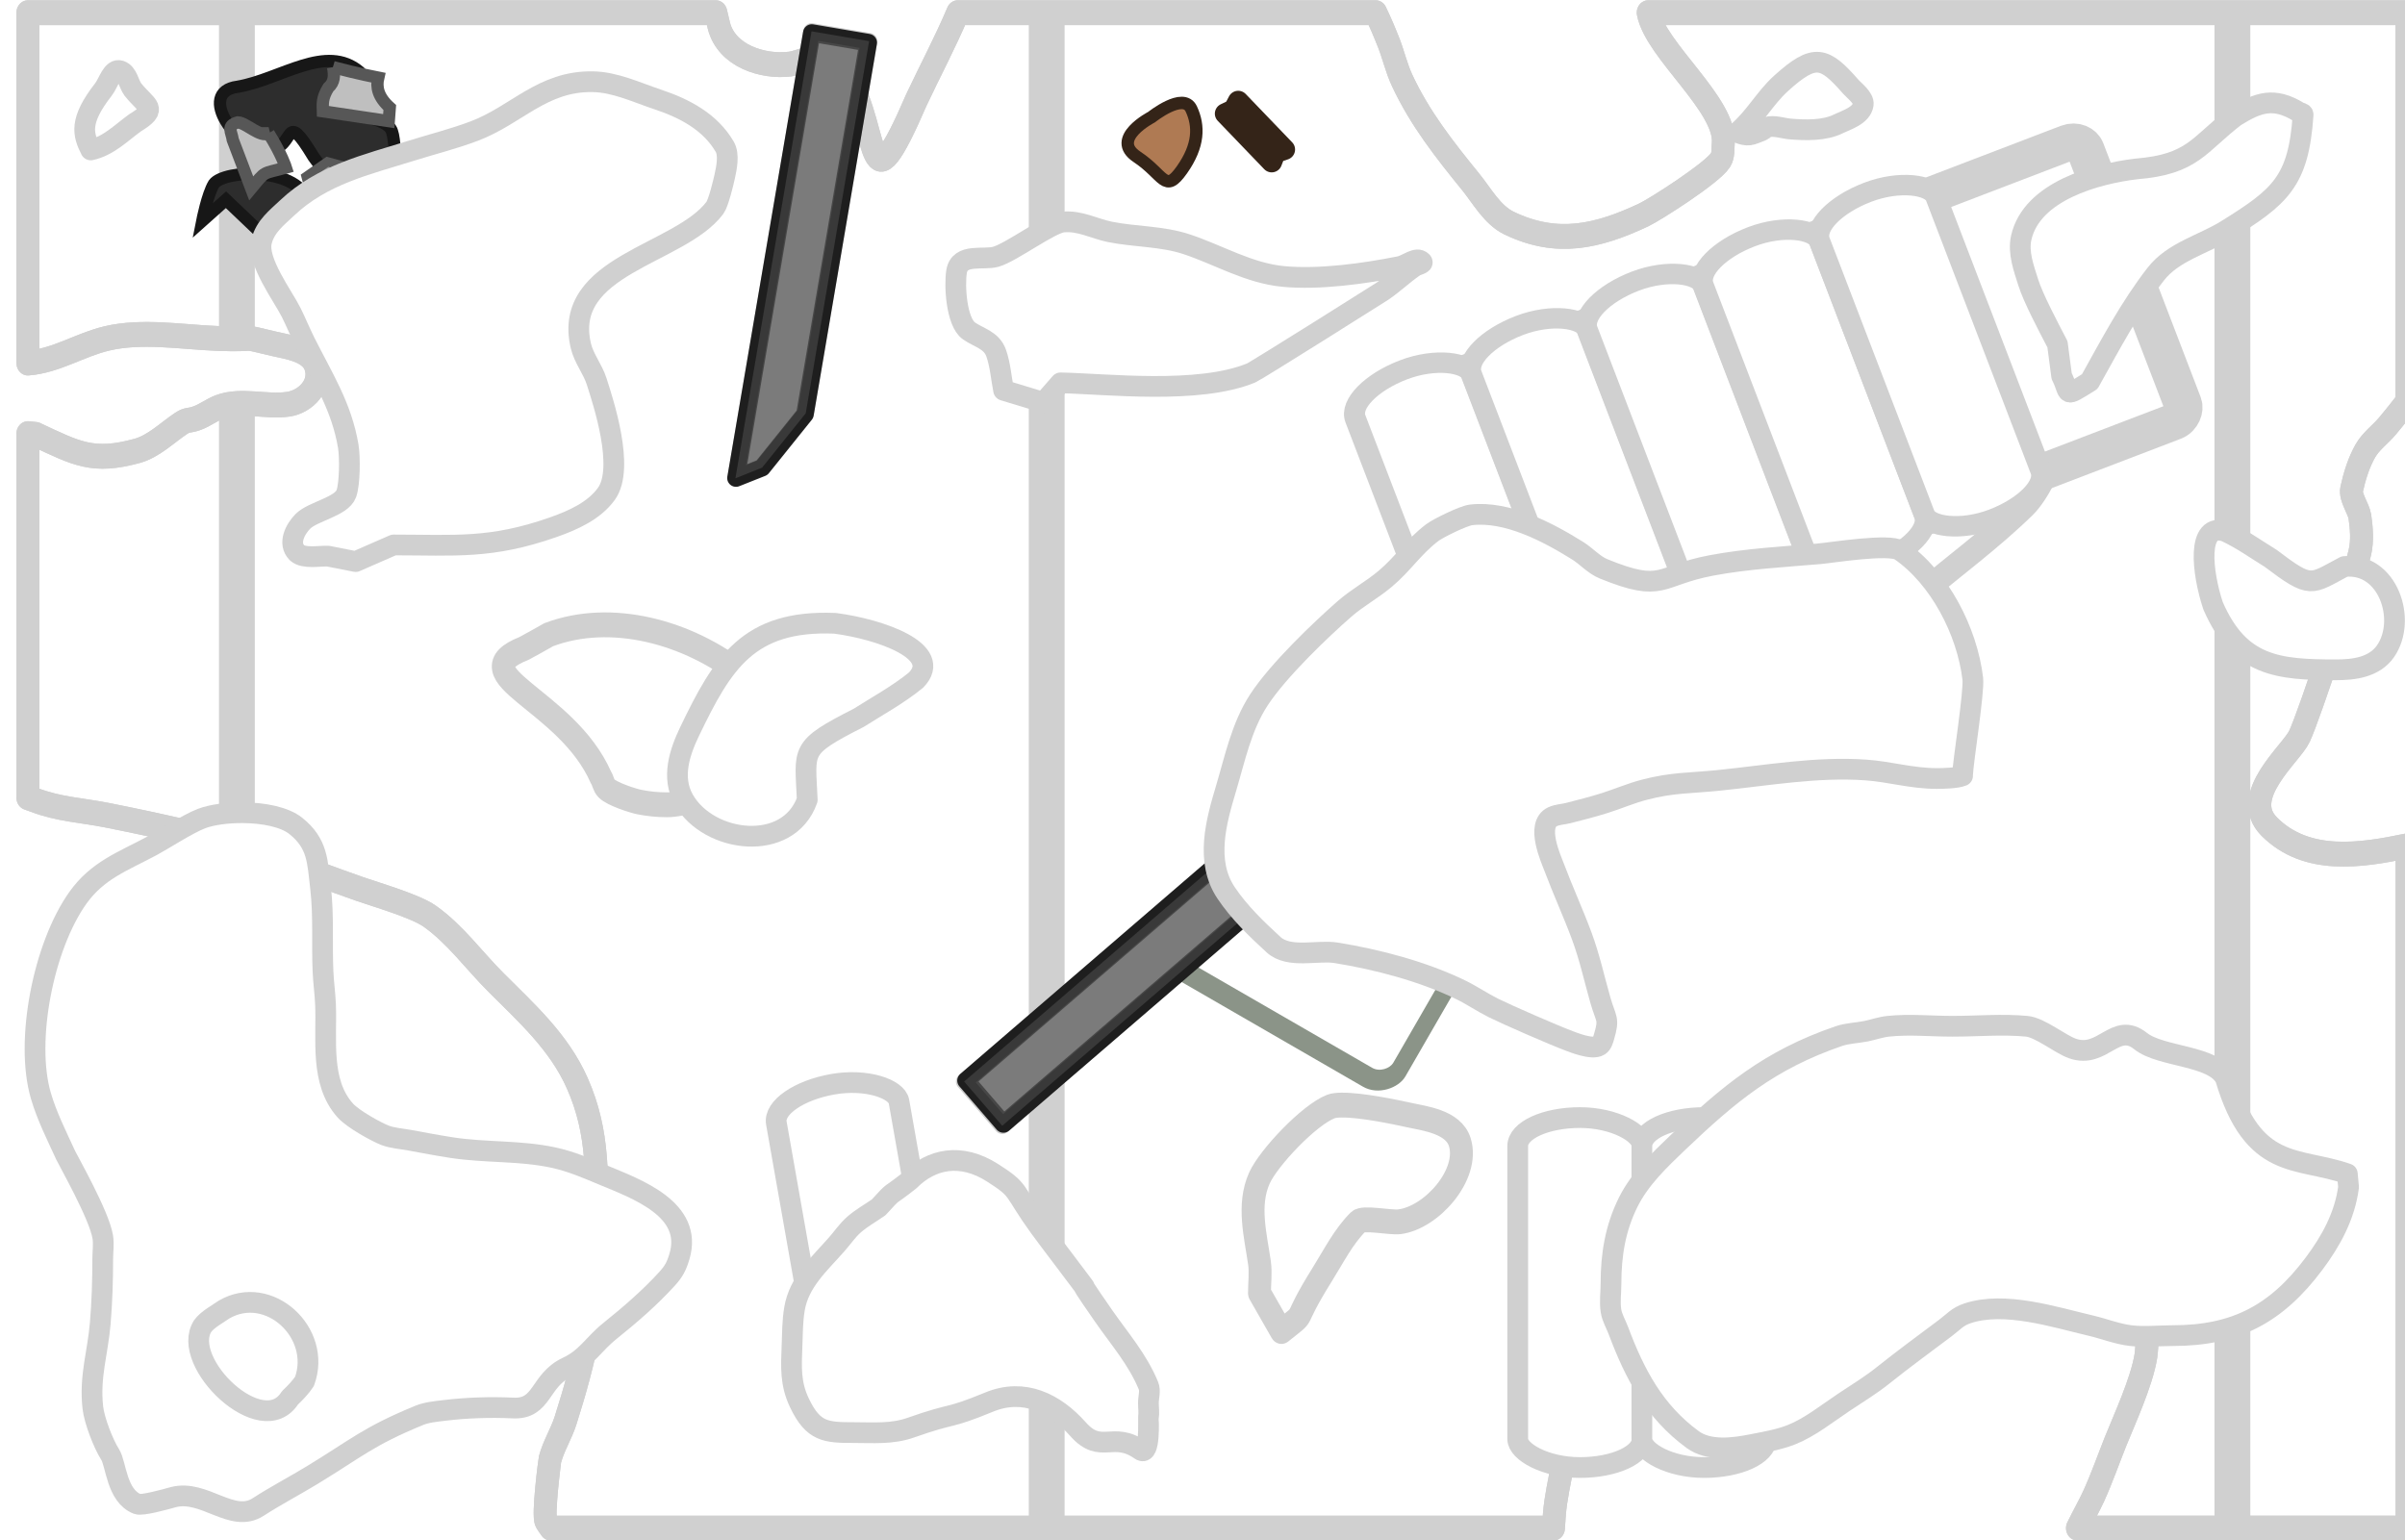 <?xml version="1.0" encoding="UTF-8" standalone="no"?>
<!-- Created with Inkscape (http://www.inkscape.org/) -->

<svg
   width="231.951mm"
   height="148.553mm"
   viewBox="0 0 231.951 148.553"
   version="1.1"
   id="svg1"
   inkscape:version="1.3.2 (091e20e, 2023-11-25, custom)"
   sodipodi:docname="tent_residue_big.svg"
   xmlns:inkscape="http://www.inkscape.org/namespaces/inkscape"
   xmlns:sodipodi="http://sodipodi.sourceforge.net/DTD/sodipodi-0.dtd"
   xmlns="http://www.w3.org/2000/svg"
   xmlns:svg="http://www.w3.org/2000/svg">
  <sodipodi:namedview
     id="namedview1"
     pagecolor="#ffffff"
     bordercolor="#000000"
     borderopacity="0.25"
     inkscape:showpageshadow="2"
     inkscape:pageopacity="0.0"
     inkscape:pagecheckerboard="0"
     inkscape:deskcolor="#d1d1d1"
     inkscape:document-units="mm"
     inkscape:zoom="1.0141844"
     inkscape:cx="469.34267"
     inkscape:cy="276.57693"
     inkscape:window-width="1920"
     inkscape:window-height="1001"
     inkscape:window-x="-9"
     inkscape:window-y="-9"
     inkscape:window-maximized="1"
     inkscape:current-layer="layer1" />
  <defs
     id="defs1">
    <filter
       inkscape:collect="always"
       style="color-interpolation-filters:sRGB"
       id="filter88103-1-5-8-7"
       x="-0.093"
       y="-0.105"
       width="1.192"
       height="1.206">
      <feGaussianBlur
         inkscape:collect="always"
         stdDeviation="0.049"
         id="feGaussianBlur88105-9-3-9-3" />
    </filter>
  </defs>
  <g
     inkscape:label="Στρώση 1"
     inkscape:groupmode="layer"
     id="layer1"
     transform="translate(-141.552,-147.373)">
    <g
       id="g54979"
       transform="translate(4262.938,672.373)">
      <g
         id="g36725"
         transform="matrix(-1.326,0,0,-1.437,-9700.448,-803.08)"
         style="stroke-width:0.725">
        <path
           id="rect36711"
           style="fill:#ffffff;fill-opacity:1;stroke:#d0d0d0;stroke-width:1.667;stroke-linecap:round;stroke-linejoin:round;stroke-opacity:1;stop-color:#000000"
           d="m 4209.466,-194.367 v -23.517 c 2.066,0.148 3.772,1.225 5.752,1.654 2.556,0.555 5.412,0.095 7.984,0 3.4,-0.126 1.315,0.256 4.191,-0.368 0.959,-0.208 2.603,-0.391 2.994,-1.473 0.465,-1.286 -0.711,-2.409 -1.996,-2.578 -1.624,-0.214 -3.418,0.36 -4.99,-0.184 -0.557,-0.193 -1.039,-0.544 -1.597,-0.737 -0.668,-0.231 -0.702,-0.064 -1.198,-0.368 -1.008,-0.62 -1.999,-1.541 -3.193,-1.841 -3.218,-0.81 -4.381,-0.192 -7.385,1.105 l -0.562,0.053 v -24.434 c 0.146,-0.047 0.293,-0.093 0.435,-0.144 1.834,-0.651 3.455,-0.69 5.363,-1.042 2.172,-0.401 4.339,-0.823 6.492,-1.302 4.122,-0.918 7.877,-2.361 11.855,-3.646 1.205,-0.389 4.024,-1.135 5.081,-1.823 1.848,-1.203 3.199,-2.951 4.798,-4.427 2.266,-2.091 4.6,-4.014 5.928,-6.771 1.642,-3.409 1.412,-6.419 1.412,-10.156 0,-2.847 0.105,-3.175 -0.565,-6.51 -0.407,-2.029 -1.016,-4.023 -1.694,-5.99 -0.307,-0.891 -0.871,-1.7 -1.129,-2.604 -0.018,-0.064 -0.542,-3.786 -0.282,-4.167 0.105,-0.154 0.217,-0.304 0.334,-0.451 h 72.932 c 0.041,0.654 0.088,1.262 0.175,1.783 0.737,4.381 2.351,8.711 5.189,12.337 10.959,4.663 7.165,-4.455 26.945,3.499 0.544,0.223 1.048,0.524 1.597,0.737 0.718,0.279 1.505,0.405 2.196,0.737 1.763,0.846 4.056,3.435 5.589,0.921 0.394,-0.646 0.767,-1.315 0.998,-2.026 0.417,-1.282 0.626,-5.117 0.399,-6.445 -0.297,-1.735 -1.6,-4.334 -2.196,-5.708 -0.532,-1.228 -1.004,-2.479 -1.597,-3.683 -0.3,-0.609 -0.759,-1.361 -1.181,-2.151 h 23.968 v 45.793 c -3.394,-0.655 -7.306,-1.209 -10.013,1.288 -2.238,2.065 1.605,4.895 2.196,6.077 0.784,1.567 3.843,10.146 4.391,12.337 0.194,0.778 0.122,1.604 0,2.394 -0.081,0.52 -0.725,1.317 -0.599,1.841 0.214,0.891 0.511,1.784 0.998,2.578 0.394,0.643 1.081,1.092 1.597,1.657 0.677,0.741 1.076,1.232 1.43,1.647 v 26.108 h -55.192 c 0.535,-2.553 5.715,-6.207 5.46,-8.789 -0.037,-0.372 0.018,-0.79 -0.2,-1.105 -0.6,-0.87 -4.781,-3.334 -5.589,-3.683 -3.36,-1.453 -6.299,-2.094 -9.78,-0.552 -1.23,0.544 -1.989,1.848 -2.794,2.762 -1.903,2.161 -3.695,4.254 -4.99,6.813 -0.418,0.827 -0.636,1.729 -0.998,2.578 -0.278,0.652 -0.584,1.319 -0.927,1.976 h -30.397 c -0.903,-1.974 -2.003,-3.877 -3.006,-5.843 -3.716,-7.923 -2.617,-2.258 -4.99,1.473 -0.202,0.31 -1.254,1.131 -1.597,1.289 -0.706,0.326 -1.905,-0.289 -2.595,-0.368 -2.01,-0.232 -4.641,0.556 -5.189,2.578 -0.078,0.289 -0.152,0.58 -0.224,0.871 z m 135.967,-24.403 c 1.334,-0.026 0.74,-1.41 2.314,-2.431 1.217,-0.79 2.597,-1.364 3.992,-1.841 0.954,-0.327 1.991,-0.392 2.994,-0.552 0.529,-0.085 1.218,0.166 1.597,-0.184 0.675,-0.623 -0.724,-2.894 -1.597,-3.683 -2.429,-2.193 -5.189,-4.051 -7.784,-6.077 -4.813,-0.187 -4.655,1.03 -7.585,3.683 -0.778,0.718 -1.597,2.478 -1.597,3.499 0,1.13 0.543,2.735 1.198,3.683 0.202,0.293 0.532,0.491 0.798,0.737 1.47,1.356 3.046,2.801 5.189,3.13 0.184,0.028 0.343,0.04 0.481,0.037 z m -83.91,-20.109 c 1.431,-1.144 1.089,-2.464 0.998,-4.051 -0.14,-2.455 -4.151,-4.604 -6.587,-4.604 -0.669,0 -1.34,0.063 -1.996,0.184 -0.483,0.089 -1.975,0.533 -2.395,0.921 -0.21,0.194 -0.234,0.508 -0.399,0.737 -2.506,5.28 -10.371,6.898 -5.589,8.655 0.599,0.307 1.205,0.602 1.796,0.921 4.529,1.571 10.099,0.218 14.171,-2.762 z m 43.494,-28.812 c 1.417,0.015 3.882,-0.46 4.807,-0.65 1.195,-0.245 3.329,-0.452 3.792,-1.841 0.726,-2.176 -2.059,-5.071 -4.391,-5.34 -0.68,-0.078 -2.643,0.324 -2.994,0 -1.083,-0.999 -1.783,-2.3 -2.595,-3.499 -2.488,-3.673 -0.882,-2.308 -2.994,-3.867 l -1.597,2.578 c 0,0.648 0.099,1.387 0,2.026 -0.282,1.819 -0.893,3.897 0,5.708 0.665,1.351 3.602,4.224 5.189,4.788 0.183,0.065 0.454,0.094 0.781,0.098 z"
           transform="scale(-1,1)"
           sodipodi:nodetypes="ccssssssssscccssssssssssssccsccssssssscccssssssscccscsssssccccsssccssssssccssssscssssccccssssssccsssss" />
        <g
           id="g36717"
           transform="matrix(1.029,0,0,1.029,382.622,-244.305)"
           style="stroke-width:0.704">
          <rect
             style="opacity:1;fill:#d0d0d0;fill-opacity:1;stroke:none;stroke-width:2.536;stroke-linecap:round;stroke-dasharray:none;stroke-opacity:1;stop-color:#000000"
             id="rect36713"
             width="2.532"
             height="99.128"
             x="-4535.95"
             y="-50.638" />
          <rect
             style="opacity:1;fill:#d0d0d0;fill-opacity:1;stroke:none;stroke-width:2.536;stroke-linecap:round;stroke-dasharray:none;stroke-opacity:1;stop-color:#000000"
             id="rect36715"
             width="2.532"
             height="99.128"
             x="4617.23"
             y="-50.638"
             transform="scale(-1,1)" />
        </g>
        <g
           id="g36721"
           transform="matrix(1.029,0,0,1.029,301.938,-244.305)"
           style="stroke-width:0.704">
          <path
             id="rect36719"
             style="opacity:1;fill:#d0d0d0;fill-opacity:1;stroke:none;stroke-width:2.536;stroke-linecap:round;stroke-dasharray:none;stroke-opacity:1;stop-color:#000000"
             d="M 4397.768,48.49 V 27.344 c 0.344,-0.022 0.685,-0.041 1.02,-0.053 0.731,-0.027 1.192,-0.029 1.512,-0.024 v 21.224 z m 2.532,-25.448 c -0.45,-0.019 -0.892,-0.08 -1.318,-0.227 -0.426,-0.147 -0.807,-0.389 -1.214,-0.577 V -5.184 c 0.857,-0.199 1.7,-0.417 2.532,-0.654 z"
             transform="scale(-1,1)" />
        </g>
        <path
           id="rect36723"
           style="fill:none;fill-opacity:1;stroke:#d0d0d0;stroke-width:1.667;stroke-linecap:round;stroke-linejoin:round;stroke-opacity:1;stop-color:#000000"
           d="m -4209.467,-194.367 v -23.516 c -2.066,0.148 -3.772,1.224 -5.751,1.654 -2.556,0.555 -5.412,0.095 -7.984,0 -3.4,-0.126 -1.315,0.256 -4.191,-0.368 -0.959,-0.208 -2.603,-0.391 -2.994,-1.473 -0.465,-1.286 0.711,-2.409 1.996,-2.578 1.624,-0.214 3.418,0.36 4.99,-0.184 0.557,-0.193 1.039,-0.544 1.597,-0.737 0.668,-0.231 0.702,-0.064 1.198,-0.368 1.008,-0.62 1.999,-1.541 3.193,-1.841 3.218,-0.81 4.381,-0.192 7.385,1.105 l 0.562,0.053 v -24.434 c -0.146,-0.047 -0.292,-0.093 -0.435,-0.143 -1.834,-0.651 -3.455,-0.69 -5.363,-1.042 -2.172,-0.401 -4.339,-0.823 -6.492,-1.302 -4.122,-0.918 -7.877,-2.361 -11.855,-3.646 -1.205,-0.389 -4.024,-1.135 -5.081,-1.823 -1.848,-1.203 -3.199,-2.951 -4.798,-4.427 -2.266,-2.091 -4.6,-4.014 -5.928,-6.771 -1.642,-3.409 -1.412,-6.419 -1.412,-10.156 0,-2.847 -0.105,-3.175 0.565,-6.51 0.407,-2.029 1.016,-4.023 1.694,-5.99 0.307,-0.891 0.871,-1.7 1.129,-2.604 0.018,-0.064 0.542,-3.786 0.282,-4.167 -0.105,-0.154 -0.217,-0.304 -0.334,-0.451 h -72.932 c -0.041,0.654 -0.088,1.262 -0.175,1.783 -0.737,4.381 -2.351,8.711 -5.189,12.337 -10.959,4.663 -7.165,-4.455 -26.945,3.499 -0.544,0.223 -1.048,0.524 -1.597,0.737 -0.718,0.279 -1.505,0.405 -2.196,0.737 -1.763,0.846 -4.056,3.435 -5.589,0.921 -0.394,-0.646 -0.767,-1.315 -0.998,-2.026 -0.417,-1.282 -0.626,-5.117 -0.399,-6.445 0.297,-1.735 1.6,-4.334 2.196,-5.708 0.532,-1.228 1.004,-2.479 1.597,-3.683 0.3,-0.609 0.759,-1.361 1.181,-2.151 h -23.968 v 45.793 c 3.394,-0.655 7.306,-1.209 10.013,1.288 2.238,2.065 -1.605,4.895 -2.196,6.077 -0.784,1.567 -3.843,10.146 -4.391,12.337 -0.194,0.778 -0.122,1.604 0,2.394 0.081,0.52 0.725,1.317 0.599,1.841 -0.214,0.891 -0.511,1.784 -0.998,2.578 -0.394,0.643 -1.081,1.092 -1.597,1.657 -0.677,0.742 -1.076,1.232 -1.431,1.648 v 26.108 h 55.187 c -0.534,-2.553 -5.71,-6.206 -5.456,-8.789 0.037,-0.372 -0.018,-0.79 0.2,-1.105 0.6,-0.87 4.781,-3.334 5.589,-3.683 3.36,-1.453 6.299,-2.094 9.78,-0.552 1.23,0.544 1.989,1.848 2.794,2.762 1.903,2.161 3.695,4.254 4.99,6.813 0.418,0.827 0.636,1.729 0.998,2.578 0.278,0.653 0.589,1.318 0.932,1.976 h 30.392 c 0.903,-1.974 2.003,-3.877 3.006,-5.843 3.716,-7.923 2.617,-2.258 4.99,1.473 0.202,0.31 1.254,1.131 1.597,1.289 0.706,0.326 1.905,-0.289 2.595,-0.368 2.01,-0.232 4.641,0.556 5.189,2.578 0.078,0.289 0.152,0.58 0.224,0.871 z"
           sodipodi:nodetypes="ccssssssssscccssssssssssssccsccssssssscccssssssscccscsssssccccssscc" />
      </g>
      <g
         id="g44080"
         transform="matrix(0.852,-0.326,0.314,0.819,-310.799,-1854.361)"
         style="stroke-width:1.118">
        <rect
           style="display:inline;fill:#ffffff;fill-opacity:1;stroke:#d0d0d0;stroke-width:4.025;stroke-miterlimit:4;stroke-dasharray:none;stroke-opacity:1;paint-order:markers stroke fill"
           id="rect44060"
           width="80.323"
           height="32.828"
           x="4221.824"
           y="-41.104"
           ry="1.453"
           transform="scale(-1,1)"
           rx="1.513" />
        <g
           id="g44066"
           transform="matrix(0,-0.932,-1.015,0,-4126.695,84.696)"
           style="stroke-width:1.122" />
        <g
           id="g44078"
           style="stroke-width:1.118">
          <rect
             style="fill:#ffffff;fill-opacity:1;stroke:#d0d0d0;stroke-width:2.236;stroke-linecap:round;stroke-dasharray:none;stroke-opacity:1;stop-color:#000000"
             id="rect44068"
             width="13.166"
             height="38.485"
             x="-4304.07"
             y="-43.886"
             ry="3.13"
             rx="7.219" />
          <rect
             style="fill:#ffffff;fill-opacity:1;stroke:#d0d0d0;stroke-width:2.236;stroke-linecap:round;stroke-dasharray:none;stroke-opacity:1;stop-color:#000000"
             id="rect44070"
             width="13.166"
             height="38.485"
             x="-4290.941"
             y="-43.886"
             ry="3.13"
             rx="7.219" />
          <rect
             style="fill:#ffffff;fill-opacity:1;stroke:#d0d0d0;stroke-width:2.236;stroke-linecap:round;stroke-dasharray:none;stroke-opacity:1;stop-color:#000000"
             id="rect44072"
             width="13.166"
             height="38.485"
             x="-4277.823"
             y="-43.886"
             ry="3.13"
             rx="7.219" />
          <rect
             style="fill:#ffffff;fill-opacity:1;stroke:#d0d0d0;stroke-width:2.236;stroke-linecap:round;stroke-dasharray:none;stroke-opacity:1;stop-color:#000000"
             id="rect44074"
             width="13.166"
             height="38.485"
             x="-4264.694"
             y="-43.886"
             ry="3.13"
             rx="7.219" />
          <rect
             style="fill:#ffffff;fill-opacity:1;stroke:#d0d0d0;stroke-width:2.236;stroke-linecap:round;stroke-dasharray:none;stroke-opacity:1;stop-color:#000000"
             id="rect44076"
             width="13.166"
             height="38.485"
             x="-4251.528"
             y="-43.886"
             ry="3.13"
             rx="7.219" />
        </g>
      </g>
      <rect
         style="display:inline;fill:#8b9488;fill-opacity:1;stroke-width:0.11"
         id="rect27587-9"
         width="26.835"
         height="17.111"
         x="-3689.323"
         y="-1631.16"
         rx="3.046"
         ry="2.903"
         transform="matrix(0.866,0.5,0.5,-0.866,0,0)" />
      <rect
         style="display:inline;fill:#ffffff;fill-opacity:1;stroke-width:0.111"
         id="rect27589-2"
         width="23.611"
         height="13.916"
         x="-3687.769"
         y="-1629.14"
         rx="1.523"
         ry="1.452"
         transform="matrix(0.866,0.5,0.5,-0.866,0,0)" />
      <rect
         style="fill:#ffffff;fill-opacity:1;stroke:#d0d0d0;stroke-width:2;stroke-linecap:round;stroke-dasharray:none;stroke-opacity:1;stop-color:#000000"
         id="rect44127"
         width="12.007"
         height="33.754"
         x="-3912.427"
         y="-1116.642"
         ry="2.745"
         rx="6.583"
         transform="rotate(-10.013)" />
      <g
         id="g44154"
         transform="translate(-454.264)">
        <rect
           style="fill:#ffffff;fill-opacity:1;stroke:#d0d0d0;stroke-width:2;stroke-linecap:round;stroke-dasharray:none;stroke-opacity:1;stop-color:#000000"
           id="rect44123"
           width="12.007"
           height="33.754"
           x="-3520.745"
           y="-417.203"
           ry="2.745"
           rx="6.583" />
        <rect
           style="fill:#ffffff;fill-opacity:1;stroke:#d0d0d0;stroke-width:2;stroke-linecap:round;stroke-dasharray:none;stroke-opacity:1;stop-color:#000000"
           id="rect44125"
           width="12.007"
           height="33.754"
           x="-3508.772"
           y="-417.203"
           ry="2.745"
           rx="6.583" />
      </g>
      <g
         id="g44325"
         transform="translate(-472.598,-45.65)">
        <path
           id="path44319"
           style="fill:#666666;fill-opacity:1;stroke:#262626;stroke-width:1.7;stroke-linecap:round;stroke-linejoin:round;stroke-dasharray:none;stroke-opacity:1"
           d="m -3570.493,-476.16 -7.308,42.917 2.507,-0.996 4.138,-5.152 6.103,-35.843 z" />
        <path
           id="path44321"
           style="opacity:0.2;fill:#d0d0d0;fill-opacity:1;stroke:#000000;stroke-width:1.584;stroke-linecap:round;stroke-linejoin:round;stroke-dasharray:none;stroke-opacity:1"
           d="m -3570.518,-476.324 -7.339,43.104 2.564,-1.019 4.213,-5.245 6.112,-35.895 z" />
      </g>
      <g
         id="g44333"
         transform="translate(-454.264)">
        <path
           id="path44327"
           style="fill:#666666;fill-opacity:1;stroke:#262626;stroke-width:1.7;stroke-linecap:round;stroke-linejoin:round;stroke-dasharray:none;stroke-opacity:1"
           d="m -3533.993,-455.193 -39.956,34.419 3.602,4.182 39.227,-33.791 -0.196,-3.168 z" />
        <path
           id="path44329"
           style="opacity:0.2;fill:#d0d0d0;fill-opacity:1;stroke:#000000;stroke-width:1.584;stroke-linecap:round;stroke-linejoin:round;stroke-dasharray:none;stroke-opacity:1"
           d="m -3534.039,-455.221 -40.096,34.54 3.674,4.265 39.346,-33.894 -0.201,-3.241 z" />
      </g>
      <g
         inkscape:label="Layer 1"
         id="layer1-5"
         transform="translate(-4122.874,-511.38)">
        <path
           style="fill:#2d2d2d;fill-opacity:1;stroke:#171717;stroke-width:1.184;stroke-linecap:round;stroke-dasharray:none;stroke-opacity:1"
           d="m 24.415,-5.253 c 4.175,-0.713 8.52,-4.219 11.782,-1.411 0.657,0.566 -1.129,4.068 -1.129,4.068 0,0 3.856,0.309 4.228,1.667 0.255,0.687 0.348,3.013 0.348,3.013 l -2.449,0.434 c 0,0 1.835,3.342 -0.294,3.492 C 35.031,6.436 32.564,2.576 31.729,1.509 28.769,-3.37 30.087,0.69 27.439,0.801 24.505,1.104 20.314,-4.744 24.415,-5.253 Z"
           id="path1-1"
           sodipodi:nodetypes="cscccccccc" />
        <path
           style="fill:#bfbfbf;fill-opacity:1;stroke:#575757;stroke-width:1.184;stroke-linecap:round;stroke-dasharray:none;stroke-opacity:1"
           d="m 33.611,-7.142 c 2.333,0.623 4.356,1.015 4.356,1.015 -0.213,0.908 -0.027,1.851 1.114,2.882 l -0.098,1.31 -6.354,-0.95 c -0.021,-0.744 -0.094,-1.265 0.527,-2.283 0.587,-0.513 0.609,-1.153 0.456,-1.974 z"
           id="path2-0"
           sodipodi:nodetypes="ccccccc" />
        <path
           style="fill:#2d2d2d;fill-opacity:1;stroke:#171717;stroke-width:1.184;stroke-linecap:round;stroke-dasharray:none;stroke-opacity:1"
           d="M 31.042,10.898 C 30.501,9.81 30.031,8.717 28.547,7.7 L 27.478,9.64 23.283,5.645 20.996,7.687 c 0,0 0.501,-2.557 1.121,-3.572 0.973,-1.345 8.288,-1.777 9.212,1.995 0.307,0.744 0.51,3.324 -0.287,4.788 z"
           id="path3-1"
           sodipodi:nodetypes="cccccccc" />
        <g
           id="g23152-0-4"
           transform="matrix(-0.574,0,0,-0.574,11365.319,-1141.664)"
           style="stroke-width:1.184;filter:url(#filter88103-1-5-8-7)">
          <path
             style="fill:#999999;fill-opacity:1;stroke:#595959;stroke-width:1.565;stroke-linecap:square;stroke-dasharray:none;stroke-opacity:1;stop-color:#000000"
             d="m 19742.606,-1992.421 3.58,-2.485 -1.388,-5.335 -5.7,-1.754 -3.07,3.069 0.366,3.07 3.288,0.511 0.22,2.192 z"
             id="path23144-0-9" />
          <path
             style="fill:#999999;fill-opacity:1;stroke:#595959;stroke-width:1.517;stroke-linecap:square;stroke-dasharray:none;stroke-opacity:1;stop-color:#000000"
             d="m 19739.559,-1996.364 c -0.06,-0.348 -0.282,-0.65 -0.421,-0.975 -0.03,-0.082 -0.07,-0.227 -0.107,-0.309 -0.01,-0.033 -0.04,-0.061 -0.05,-0.095 -0.01,-0.039 0,-0.079 0,-0.119 -0.01,-0.109 -0.124,-0.222 -0.08,-0.333 0.02,-0.053 0.08,-0.092 0.105,-0.143 0.05,-0.089 0.04,-0.203 0.106,-0.285 0.176,-0.231 0.383,-0.333 0.606,-0.523 0.06,-0.05 0.103,-0.113 0.159,-0.166 0.07,-0.065 0.143,-0.124 0.211,-0.19 0.05,-0.045 0.08,-0.102 0.132,-0.143 0.265,-0.209 0.575,-0.359 0.791,-0.618 0.03,-0.039 0.258,-0.325 0.264,-0.356 0.04,-0.226 -0.04,-0.397 0.08,-0.618"
             id="path23146-3-4" />
          <path
             style="fill:#999999;fill-opacity:1;stroke:#595959;stroke-width:1.565;stroke-linecap:square;stroke-dasharray:none;stroke-opacity:1;stop-color:#000000"
             d="m 19742.904,-1997.036 c 0.02,0.293 0.03,0.586 0.05,0.878 0.04,0.573 0.206,1.041 -0.31,1.421 -0.302,0.222 -0.991,0.274 -1.344,0.362 -0.243,0.061 -0.48,0.146 -0.723,0.207 -0.08,0.019 -0.184,-0.012 -0.259,0.026 -0.06,0.031 -0.115,0.081 -0.181,0.103 -0.03,0.011 -0.07,0.01 -0.103,0.026 -0.09,0.052 -0.06,0.129 -0.155,0.129"
             id="path23148-8-9" />
          <path
             style="fill:#999999;fill-opacity:1;stroke:#595959;stroke-width:1.565;stroke-linecap:square;stroke-dasharray:none;stroke-opacity:1;stop-color:#000000"
             d="m 19745.437,-1996.467 c -0.476,0.136 -0.693,0.12 -1.189,-0.039 -0.05,-0.016 -0.09,-0.051 -0.142,-0.077 -0.269,-0.154 -0.193,-0.205 -0.336,-0.465 -0.115,-0.21 -0.345,-0.49 -0.581,-0.569 -0.277,-0.092 -0.587,-0.133 -0.879,-0.142 -0.248,-0.01 -0.501,0.018 -0.749,0 -0.151,-0.011 -0.302,-0.033 -0.452,-0.052 -0.12,-0.014 -0.231,-0.066 -0.349,-0.09 -0.163,-0.034 -0.153,-0.01 -0.297,-0.065 -0.04,-0.014 -0.07,-0.041 -0.103,-0.052 -0.101,-0.03 -0.219,-0.033 -0.324,-0.052 -0.04,-0.01 -0.09,-0.017 -0.129,-0.026 -0.07,-0.01 -0.138,-0.014 -0.206,-0.026 -0.03,-0.01 -0.07,-0.02 -0.104,-0.026 -0.124,-0.021 -0.26,-0.013 -0.387,-0.013"
             id="path23150-3-3" />
        </g>
        <path
           style="fill:#bfbfbf;fill-opacity:1;stroke:#575757;stroke-width:1.184;stroke-linecap:round;stroke-dasharray:none;stroke-opacity:1"
           d="M 27.395,-0.76 C 28.672,1.29 29.063,2.544 29.063,2.544 26.7,3.198 27.187,2.784 25.717,4.551 l -1.78,-4.683 c -0.103,-0.767 -0.658,-1.366 0.492,-1.685 0.779,0.027 2.163,1.495 2.966,1.057 z"
           id="path2-5-4"
           sodipodi:nodetypes="cccccc" />
      </g>
      <g
         id="g44058"
         transform="translate(-454.264)">
        <path
           style="fill:#ffffff;fill-opacity:1;stroke:#d0d0d0;stroke-width:2;stroke-linecap:round;stroke-linejoin:round;stroke-dasharray:none;stroke-opacity:1;stop-color:#000000"
           d="m -3638.474,-471.677 c -0.906,-0.906 -0.172,-2.3 0.57,-3.042 0.963,-0.963 3.726,-1.408 4.182,-2.662 0.352,-0.97 0.358,-3.552 0.19,-4.563 -0.638,-3.831 -2.439,-6.59 -4.182,-10.077 -0.469,-0.938 -0.862,-1.914 -1.331,-2.852 -0.794,-1.589 -3.328,-4.936 -2.851,-6.845 0.36,-1.442 1.442,-2.26 2.471,-3.232 3.391,-3.203 7.625,-4.154 11.976,-5.514 2.027,-0.634 4.097,-1.147 6.083,-1.901 4.101,-1.559 6.553,-4.831 11.405,-4.754 2.167,0.034 4.216,1.026 6.273,1.711 2.575,0.859 5.055,2.149 6.463,4.563 0.452,0.776 0.169,2.063 0,2.852 -0.118,0.552 -0.604,2.58 -0.951,3.042 -3.409,4.547 -14.766,5.486 -12.926,13.31 0.286,1.215 1.14,2.233 1.521,3.423 0.632,1.976 2.743,8.327 0.951,10.838 -1.175,1.646 -3.225,2.562 -5.132,3.232 -6.022,2.117 -9.474,1.711 -15.397,1.711 l -3.665,1.603 -2.661,-0.523 c -0.836,-0.035 -2.323,0.274 -2.988,-0.319 z"
           id="path39408"
           sodipodi:nodetypes="csssssscssssssssssscccc" />
        <path
           style="fill:#ffffff;fill-opacity:1;stroke:#d0d0d0;stroke-width:2;stroke-linecap:round;stroke-linejoin:round;stroke-dasharray:none;stroke-opacity:1;stop-color:#000000"
           d="m -3465.574,-488.198 c 1.98,-3.547 3.875,-7.166 6.372,-10.373 1.675,-2.151 4.573,-2.844 6.799,-4.228 5.185,-3.224 6.974,-4.67 7.404,-11.14 0.011,-0.159 -0.271,-0.167 -0.407,-0.25 -2.389,-1.467 -3.901,-0.969 -6.146,0.427 -3.568,2.735 -4.053,4.611 -9.551,5.059 -3.774,0.45 -10.072,2.117 -11.082,6.64 -0.32,1.432 0.25,2.948 0.692,4.347 0.467,1.477 1.877,4.142 2.804,5.925 l 0.403,3.064 c 0.88,1.743 0.108,2.156 2.712,0.531 z"
           id="path39410"
           sodipodi:nodetypes="cssssccssccc" />
        <path
           style="fill:#ffffff;fill-opacity:1;stroke:#d0d0d0;stroke-width:2;stroke-linecap:round;stroke-linejoin:round;stroke-dasharray:none;stroke-opacity:1;stop-color:#000000"
           d="m -3589.267,-447.854 c -1.825,5.15 -9.506,4.196 -11.902,-0.004 -1.229,-2.154 -0.398,-4.604 0.561,-6.597 3.172,-6.591 5.654,-10.77 14.017,-10.424 4.365,0.567 10.521,2.711 7.816,5.478 -1.768,1.438 -3.714,2.483 -5.525,3.637 -5.798,2.947 -5.163,3.056 -4.968,7.91 z"
           id="path39412"
           sodipodi:nodetypes="csscccc" />
        <path
           id="path39416"
           style="fill:#ffffff;fill-opacity:1;stroke:#d0d0d0;stroke-width:2;stroke-linecap:round;stroke-linejoin:round;stroke-dasharray:none;stroke-opacity:1;stop-color:#000000"
           d="m -3643.69,-446.61 c -1.526,-0.012 -3.009,0.195 -3.976,0.558 -1.308,0.49 -3.766,2.085 -4.774,2.626 -2.829,1.516 -5.265,2.358 -7.161,5.013 -3.335,4.669 -5.126,13.818 -3.581,19.097 0.581,1.986 1.525,3.848 2.387,5.729 0.263,0.573 3.229,5.765 3.581,7.878 0.118,0.706 0,1.432 0,2.148 0,2.087 -0.066,4.138 -0.239,6.206 -0.238,2.851 -1.049,5.114 -0.716,8.116 0.135,1.218 0.988,3.462 1.671,4.536 0.581,0.913 0.611,3.993 2.626,4.774 0.433,0.168 2.561,-0.407 3.462,-0.663 2.989,-0.78 5.676,2.575 8.187,0.95 1.707,-1.105 3.516,-2.045 5.252,-3.103 4.304,-2.625 5.368,-3.712 10.264,-5.729 0.75,-0.309 1.582,-0.377 2.387,-0.477 2.146,-0.268 4.503,-0.343 6.684,-0.239 2.894,0.138 2.502,-2.67 5.218,-3.938 1.889,-0.882 2.511,-2.208 4.14,-3.511 1.901,-1.521 3.85,-3.209 5.49,-5.013 0.655,-0.72 0.911,-1.207 1.194,-2.149 1.37,-4.566 -4.146,-6.521 -7.4,-7.878 -1.586,-0.661 -3.07,-1.305 -4.774,-1.671 -3.214,-0.689 -6.549,-0.457 -9.787,-0.955 -1.358,-0.209 -2.708,-0.466 -4.058,-0.716 -0.798,-0.148 -1.629,-0.189 -2.387,-0.477 -0.736,-0.281 -3.042,-1.522 -3.819,-2.387 -2.469,-2.743 -1.764,-6.912 -1.91,-10.264 -0.045,-1.036 -0.192,-2.067 -0.239,-3.103 -0.124,-2.728 0.081,-5.395 -0.239,-8.116 -0.299,-2.542 -0.262,-4.268 -2.387,-5.968 -1.099,-0.88 -3.133,-1.259 -5.095,-1.274 z m 5.938,54.846 c -0.331,0.52 -0.938,1.161 -1.403,1.59 -2.674,4.252 -10.645,-3.435 -8.419,-6.922 0.465,-0.651 1.552,-1.22 2.058,-1.59 4.327,-2.51 9.47,2.248 7.764,6.922 z"
           sodipodi:nodetypes="sssssssssssscsssssssscsssssssssssccccc" />
        <path
           style="fill:#ffffff;fill-opacity:1;stroke:#d0d0d0;stroke-width:2;stroke-linecap:round;stroke-linejoin:round;stroke-dasharray:none;stroke-opacity:1;stop-color:#000000"
           d="m -3440.614,-410.495 c -0.363,2.765 -1.686,5.193 -3.342,7.4 -3.604,4.806 -7.531,6.923 -13.607,6.923 -1.353,0 -2.715,0.158 -4.058,0 -1.303,-0.153 -2.542,-0.654 -3.82,-0.955 -3.579,-0.842 -8.344,-2.391 -11.935,-1.194 -0.97,0.323 -1.308,0.802 -2.148,1.432 -2.002,1.501 -4.013,2.972 -5.968,4.535 -1.226,0.981 -2.512,1.754 -3.819,2.626 -1.582,1.055 -3.228,2.389 -5.013,3.103 -1.219,0.487 -2.533,0.697 -3.82,0.955 -1.796,0.359 -4.162,0.672 -5.729,-0.477 -3.684,-2.702 -5.576,-6.277 -7.161,-10.503 -0.239,-0.637 -0.61,-1.238 -0.716,-1.91 -0.137,-0.865 0,-1.751 0,-2.626 0,-2.771 0.412,-5.359 1.671,-7.877 1.117,-2.233 2.994,-4.03 4.774,-5.729 4.95,-4.725 8.858,-7.982 15.516,-10.265 0.841,-0.289 1.753,-0.303 2.626,-0.477 0.719,-0.144 1.419,-0.401 2.148,-0.477 2.057,-0.217 4.138,0 6.206,0 2.344,0 4.835,-0.222 7.162,0 1.284,0.122 3.22,1.734 4.416,2.148 2.928,1.014 4.121,-2.671 6.564,-0.716 1.954,1.563 7.058,1.346 8.176,3.581 2.677,9.004 6.947,7.537 11.757,9.22 z"
           id="path39418"
           sodipodi:nodetypes="csssssssssssssssssssssssccc" />
        <path
           style="fill:#ffffff;fill-opacity:1;stroke:#d0d0d0;stroke-width:2;stroke-linecap:round;stroke-linejoin:round;stroke-dasharray:none;stroke-opacity:1;stop-color:#000000"
           d="m -3582.382,-408.542 c -0.796,0.557 -1.659,1.028 -2.387,1.671 -0.634,0.56 -1.111,1.275 -1.671,1.91 -1.655,1.876 -3.624,3.604 -4.058,6.206 -0.197,1.18 -0.194,2.385 -0.239,3.581 -0.075,2.02 -0.18,3.608 0.716,5.49 1.333,2.798 2.541,2.865 5.252,2.865 1.879,0 3.672,0.164 5.49,-0.477 4.34,-1.532 3.362,-0.739 7.548,-2.463 3.37,-1.388 6.349,0.101 8.594,2.626 2.198,2.472 3.348,0.129 6.003,1.993 0.978,0.687 0.758,-3.032 0.771,-3.111 0.079,-0.471 0,-0.955 0,-1.432 0,-0.557 0.214,-1.157 0,-1.671 -1.067,-2.562 -2.752,-4.464 -4.297,-6.684 -4.115,-5.915 0.384,0.193 -4.058,-5.729 -0.716,-0.955 -1.448,-1.898 -2.148,-2.865 -2.652,-3.662 -1.768,-3.491 -4.535,-5.252 -3.048,-1.939 -5.884,-1.365 -8.003,0.755 -2.185,1.731 -1.308,0.756 -2.978,2.587 z"
           id="path39420"
           sodipodi:nodetypes="cssssssssssssssssscc" />
        <path
           style="fill:#ffffff;fill-opacity:1;stroke:#d0d0d0;stroke-width:2;stroke-linecap:round;stroke-linejoin:round;stroke-dasharray:none;stroke-opacity:1;stop-color:#000000"
           d="m -3477.844,-450.247 c 0.041,-1.263 1.137,-8.042 0.987,-9.297 -0.542,-4.542 -3.19,-9.73 -7.009,-12.354 -1.022,-0.703 -6.617,0.211 -7.765,0.309 -3.45,0.295 -7.024,0.485 -10.432,1.127 -5.188,0.978 -4.582,2.696 -10.397,0.332 -0.944,-0.384 -1.64,-1.212 -2.505,-1.752 -2.845,-1.775 -6.78,-3.86 -10.274,-3.457 -0.763,0.088 -3.213,1.305 -3.741,1.707 -1.889,1.439 -2.751,2.954 -4.57,4.481 -1.234,1.036 -2.674,1.812 -3.887,2.872 -2.247,1.962 -6.423,5.94 -8.288,8.813 -1.672,2.577 -2.29,5.635 -3.154,8.527 -0.938,3.138 -2.043,7.013 0.017,10.074 1.258,1.868 2.906,3.46 4.568,4.983 1.494,1.369 4.233,0.496 6.025,0.784 4.002,0.644 8.412,1.807 12.053,3.583 1.069,0.521 2.053,1.202 3.117,1.732 1.319,0.657 5.79,2.611 7.326,3.185 0.329,0.123 2.213,0.894 2.892,0.457 0.276,-0.178 0.368,-0.555 0.462,-0.87 0.536,-1.794 0.189,-1.611 -0.358,-3.53 -0.597,-2.095 -1.029,-4.116 -1.79,-6.171 -0.827,-2.234 -1.826,-4.401 -2.662,-6.631 -0.295,-0.788 -1.813,-4.108 -0.157,-4.88 0.471,-0.219 1.016,-0.225 1.519,-0.354 1.179,-0.301 2.36,-0.6 3.52,-0.967 1.279,-0.405 2.517,-0.944 3.816,-1.282 2.726,-0.709 4.322,-0.616 7.134,-0.9 4.705,-0.475 9.488,-1.341 14.232,-1.004 2.372,0.168 4.342,0.811 6.822,0.82 0.592,0.002 1.95,-0.027 2.502,-0.263"
           id="path39523"
           sodipodi:nodetypes="cssssssssssssssssssssssssssssssc" />
        <path
           style="fill:#ffffff;fill-opacity:1;stroke:#d0d0d0;stroke-width:2;stroke-linecap:round;stroke-linejoin:round;stroke-dasharray:none;stroke-opacity:1;stop-color:#000000"
           d="m -3570.328,-487.354 c -0.239,-1.194 -0.314,-2.432 -0.716,-3.581 -0.446,-1.273 -1.658,-1.471 -2.626,-2.148 -1.22,-0.853 -1.416,-4.394 -1.194,-5.729 0.302,-1.812 2.586,-1.062 3.82,-1.432 1.52,-0.456 5.207,-3.218 6.445,-3.342 1.624,-0.162 3.018,0.651 4.535,0.955 2.437,0.487 5.019,0.4 7.4,1.194 3.1,1.033 5.978,2.786 9.31,3.103 3.455,0.329 7.814,-0.274 11.219,-0.955 0.719,-0.144 1.63,-0.996 2.148,-0.477 0.203,0.203 -0.48,0.315 -0.716,0.477 -1.075,0.739 -2.022,1.657 -3.103,2.387 -0.27,0.182 -12.158,7.674 -12.652,7.877 -5.1,2.1 -13.989,1.039 -18.381,0.955 l -1.647,1.885 z"
           id="path39527" />
        <path
           style="fill:#ffffff;fill-opacity:1;stroke:#d0d0d0;stroke-width:2;stroke-linecap:round;stroke-linejoin:round;stroke-dasharray:none;stroke-opacity:1;stop-color:#000000"
           d="m -3441.01,-470.355 c 4.171,-0.448 6.069,5.137 3.96,8.169 -1.081,1.555 -3.053,1.793 -4.752,1.793 -5.617,0 -9.335,-0.324 -11.88,-6.177 -1.061,-3.183 -1.627,-8.115 1.188,-7.173 1.584,0.738 2.955,1.729 4.356,2.59 3.97,3.006 3.834,2.534 7.128,0.797 z"
           id="path39533"
           sodipodi:nodetypes="csscccc" />
        <path
           style="fill:#ffffff;fill-opacity:1;stroke:#d0d0d0;stroke-width:2;stroke-linecap:round;stroke-linejoin:round;stroke-dasharray:none;stroke-opacity:1;stop-color:#000000"
           d="m -3499.576,-512.225 c 1.628,-1.342 2.664,-3.318 4.22,-4.726 3.266,-2.955 4.185,-2.596 6.752,0.338 0.301,0.344 1.271,1.065 1.182,1.688 -0.155,1.083 -1.664,1.507 -2.363,1.857 -1.381,0.691 -3.201,0.633 -4.726,0.506 -0.593,-0.049 -1.561,-0.38 -2.194,-0.169 -0.193,0.064 -0.318,0.262 -0.506,0.338 -1.097,0.439 -1.304,0.592 -2.363,0.169 z"
           id="path39537" />
        <path
           style="fill:#ffffff;fill-opacity:1;stroke:#d0d0d0;stroke-width:2;stroke-linecap:round;stroke-linejoin:round;stroke-dasharray:none;stroke-opacity:1;stop-color:#000000"
           d="m -3658.368,-510.539 c 1.719,-0.38 2.889,-1.613 4.265,-2.612 2.319,-1.41 1.133,-1.539 -0.203,-3.215 -0.408,-0.539 -0.501,-1.572 -1.218,-1.808 -0.774,-0.255 -1.128,1.169 -1.625,1.808 -2.36,3.024 -1.983,4.325 -1.219,5.826 z"
           id="path39539"
           sodipodi:nodetypes="cccscc" />
      </g>
      <g
         id="g44339"
         transform="matrix(0.86,0.51,0.51,-0.86,-574.106,1372.546)">
        <path
           style="fill:#af7a53;fill-opacity:1;stroke:#342418;stroke-width:1.2;stroke-linejoin:round;stroke-dasharray:none;stroke-opacity:1"
           d="m -3918.309,-130.338 c 0,0 -2.42,-3.847 0.745,-4.01 3.164,-0.163 4.138,-1.723 4.366,1.135 0.227,2.858 -0.72,4.489 -2.224,5.516 -1.503,1.026 -2.887,-2.64 -2.887,-2.64 z"
           id="path44335" />
        <path
           id="path44337"
           d="m -3905.669,-126.473 -6.237,1.726 0.046,-0.908 -0.51,-0.768 6.237,-1.726 -0.156,0.956 z"
           style="fill:#e2cec0;fill-opacity:1;fill-rule:nonzero;stroke:#342418;stroke-width:2;stroke-linecap:round;stroke-linejoin:round;stroke-miterlimit:4;stroke-dasharray:none;stroke-dashoffset:0;stroke-opacity:1;paint-order:stroke fill markers" />
      </g>
    </g>
  </g>
</svg>
